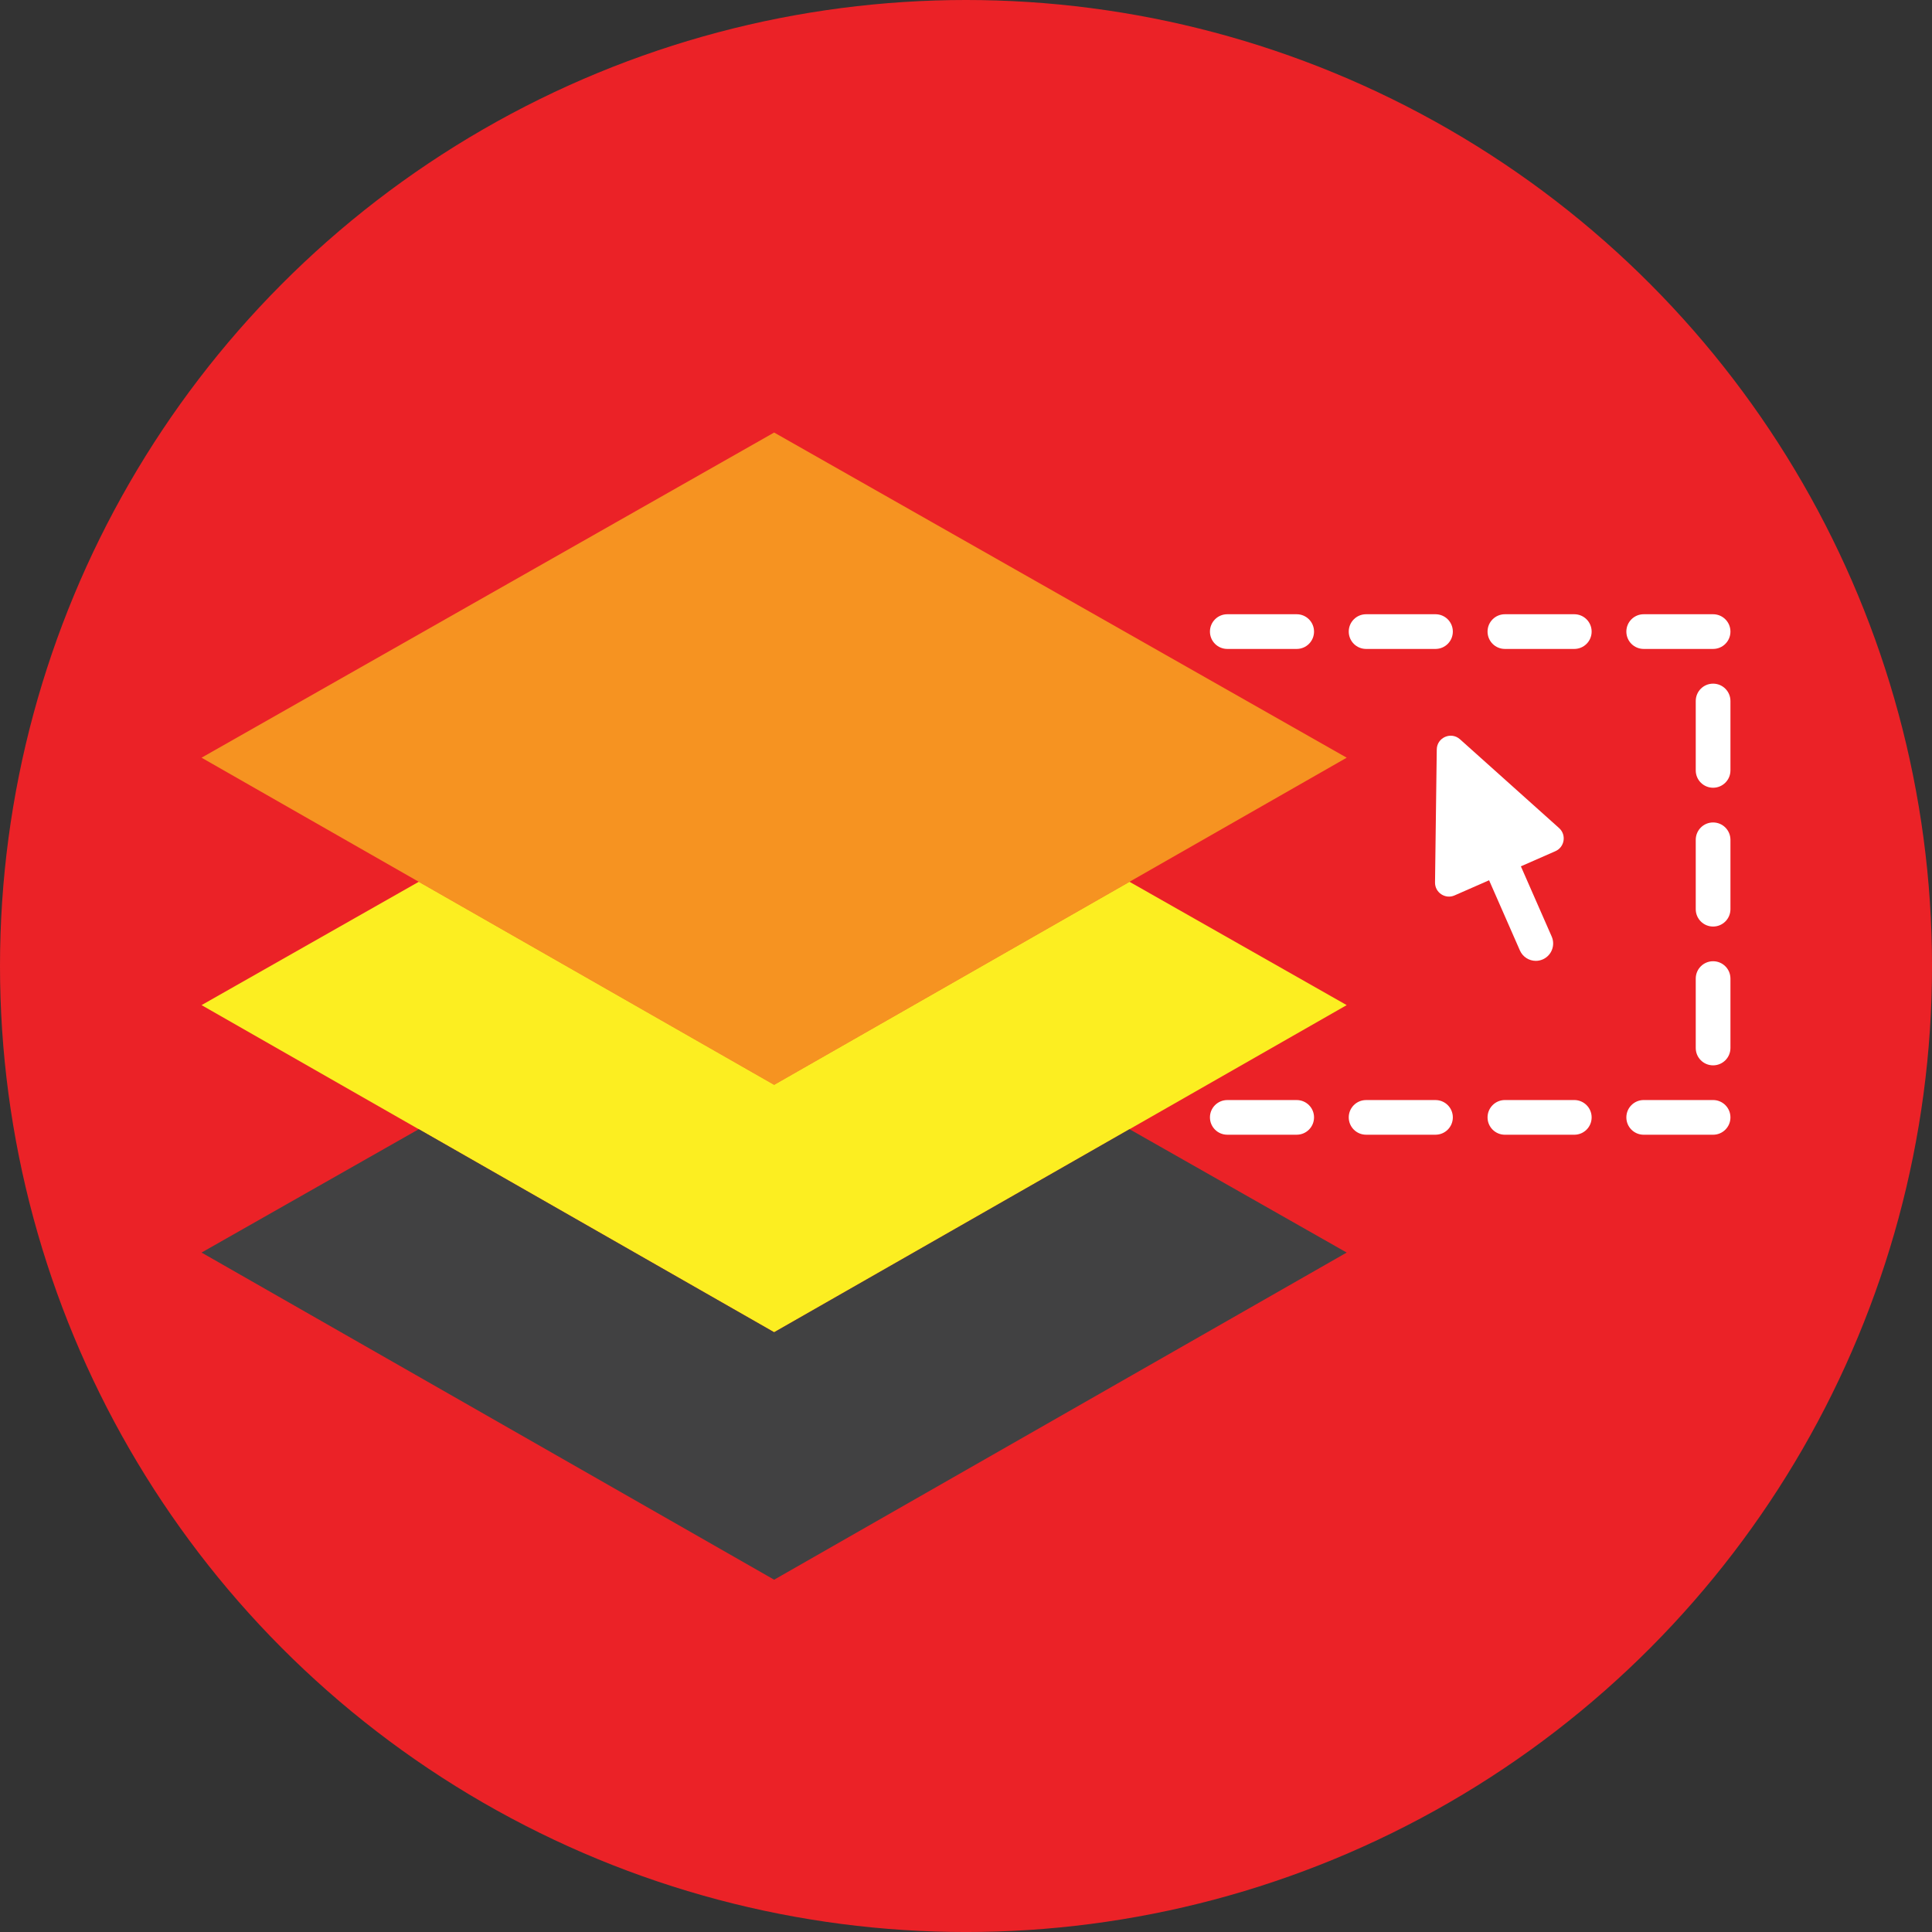 <?xml version="1.0" encoding="utf-8"?>
<!-- Generator: Adobe Illustrator 16.0.0, SVG Export Plug-In . SVG Version: 6.00 Build 0)  -->
<!DOCTYPE svg PUBLIC "-//W3C//DTD SVG 1.1//EN" "http://www.w3.org/Graphics/SVG/1.1/DTD/svg11.dtd">
<svg version="1.1" id="Layer_1" xmlns="http://www.w3.org/2000/svg" xmlns:xlink="http://www.w3.org/1999/xlink" x="0px" y="0px"
	 width="96.333px" height="96.333px" viewBox="0 0 96.333 96.333" enable-background="new 0 0 96.333 96.333" xml:space="preserve">
<rect x="0" y="0" width="96.333" height="96.333" fill="#333333" stroke="none"/>
<g>
	<circle fill-rule="evenodd" clip-rule="evenodd" fill="#EB2227" cx="48.167" cy="48.167" r="48.167"/>
	<g>
		<g>
			<polygon fill="#F69321" points="67.149,37.78 38.6,54.091 10.05,37.78 38.6,21.567 			"/>
			<polygon fill="#FCEE21" points="38.6,54.091 20.88,43.968 10.05,50.117 38.6,66.429 67.149,50.117 56.32,43.968 			"/>
			<g>
				<polygon fill="#414142" points="38.6,66.429 20.88,56.304 10.05,62.455 38.6,78.767 67.149,62.455 56.32,56.304 				"/>
			</g>
		</g>
		<g>
			<path fill="#FFFFFF" d="M81.958,56.58h3.46c0.479,0,0.865-0.387,0.865-0.865c0-0.477-0.387-0.865-0.865-0.865h-3.46
				c-0.479,0-0.865,0.389-0.865,0.865C81.093,56.193,81.479,56.58,81.958,56.58z"/>
			<path fill="#FFFFFF" d="M85.418,47.929c-0.479,0-0.865,0.388-0.865,0.865v3.461c0,0.479,0.387,0.865,0.865,0.865
				s0.865-0.387,0.865-0.865v-3.461C86.283,48.316,85.896,47.929,85.418,47.929z"/>
			<path fill="#FFFFFF" d="M81.958,32.357h3.46c0.479,0,0.865-0.387,0.865-0.865c0-0.478-0.387-0.865-0.865-0.865h-3.46
				c-0.479,0-0.865,0.387-0.865,0.865C81.093,31.971,81.479,32.357,81.958,32.357z"/>
			<path fill="#FFFFFF" d="M85.418,34.088c-0.479,0-0.865,0.387-0.865,0.865v3.46c0,0.479,0.387,0.865,0.865,0.865
				s0.865-0.387,0.865-0.865v-3.46C86.283,34.475,85.896,34.088,85.418,34.088z"/>
			<path fill="#FFFFFF" d="M71.576,54.851h-3.46c-0.479,0-0.865,0.387-0.865,0.863c0,0.479,0.387,0.865,0.865,0.865h3.46
				c0.479,0,0.865-0.387,0.865-0.865C72.441,55.238,72.055,54.851,71.576,54.851z"/>
			<path fill="#FFFFFF" d="M64.656,54.851h-3.461c-0.479,0-0.865,0.387-0.865,0.863c0,0.479,0.387,0.865,0.865,0.865h3.461
				c0.478,0,0.864-0.387,0.864-0.865C65.521,55.238,65.134,54.851,64.656,54.851z"/>
			<path fill="#FFFFFF" d="M85.418,41.009c-0.479,0-0.865,0.387-0.865,0.865v3.46c0,0.478,0.387,0.865,0.865,0.865
				s0.865-0.387,0.865-0.865v-3.46C86.283,41.396,85.896,41.009,85.418,41.009z"/>
			<path fill="#FFFFFF" d="M75.037,32.357h3.46c0.479,0,0.865-0.387,0.865-0.865c0-0.478-0.387-0.865-0.865-0.865h-3.46
				c-0.479,0-0.865,0.387-0.865,0.865C74.172,31.971,74.559,32.357,75.037,32.357z"/>
			<path fill="#FFFFFF" d="M60.33,31.492c0,0.479,0.387,0.865,0.865,0.865h3.461c0.478,0,0.864-0.387,0.864-0.865
				c0-0.478-0.387-0.865-0.864-0.865h-3.461C60.717,30.627,60.33,31.014,60.33,31.492z"/>
			<path fill="#FFFFFF" d="M75.037,56.58h3.46c0.479,0,0.865-0.387,0.865-0.865c0-0.477-0.387-0.865-0.865-0.865h-3.46
				c-0.479,0-0.865,0.389-0.865,0.865C74.172,56.193,74.559,56.58,75.037,56.58z"/>
			<path fill="#FFFFFF" d="M67.251,31.492c0,0.479,0.387,0.865,0.865,0.865h3.46c0.479,0,0.865-0.387,0.865-0.865
				c0-0.478-0.387-0.865-0.865-0.865h-3.46C67.638,30.627,67.251,31.014,67.251,31.492z"/>
			<path fill="#FFFFFF" d="M71.64,37.37l-0.014,1.04l-0.073,5.592c-0.006,0.505,0.512,0.848,0.974,0.645l1.722-0.755l1.536,3.5
				c0.143,0.324,0.46,0.518,0.794,0.518c0.115,0,0.233-0.023,0.347-0.073c0.437-0.192,0.636-0.703,0.444-1.14l-1.536-3.5l1.72-0.755
				c0.463-0.203,0.561-0.816,0.185-1.153l-4.54-4.068l-0.4-0.358C72.354,36.464,71.647,36.773,71.64,37.37z"/>
		</g>
	</g>
</g>
</svg>
